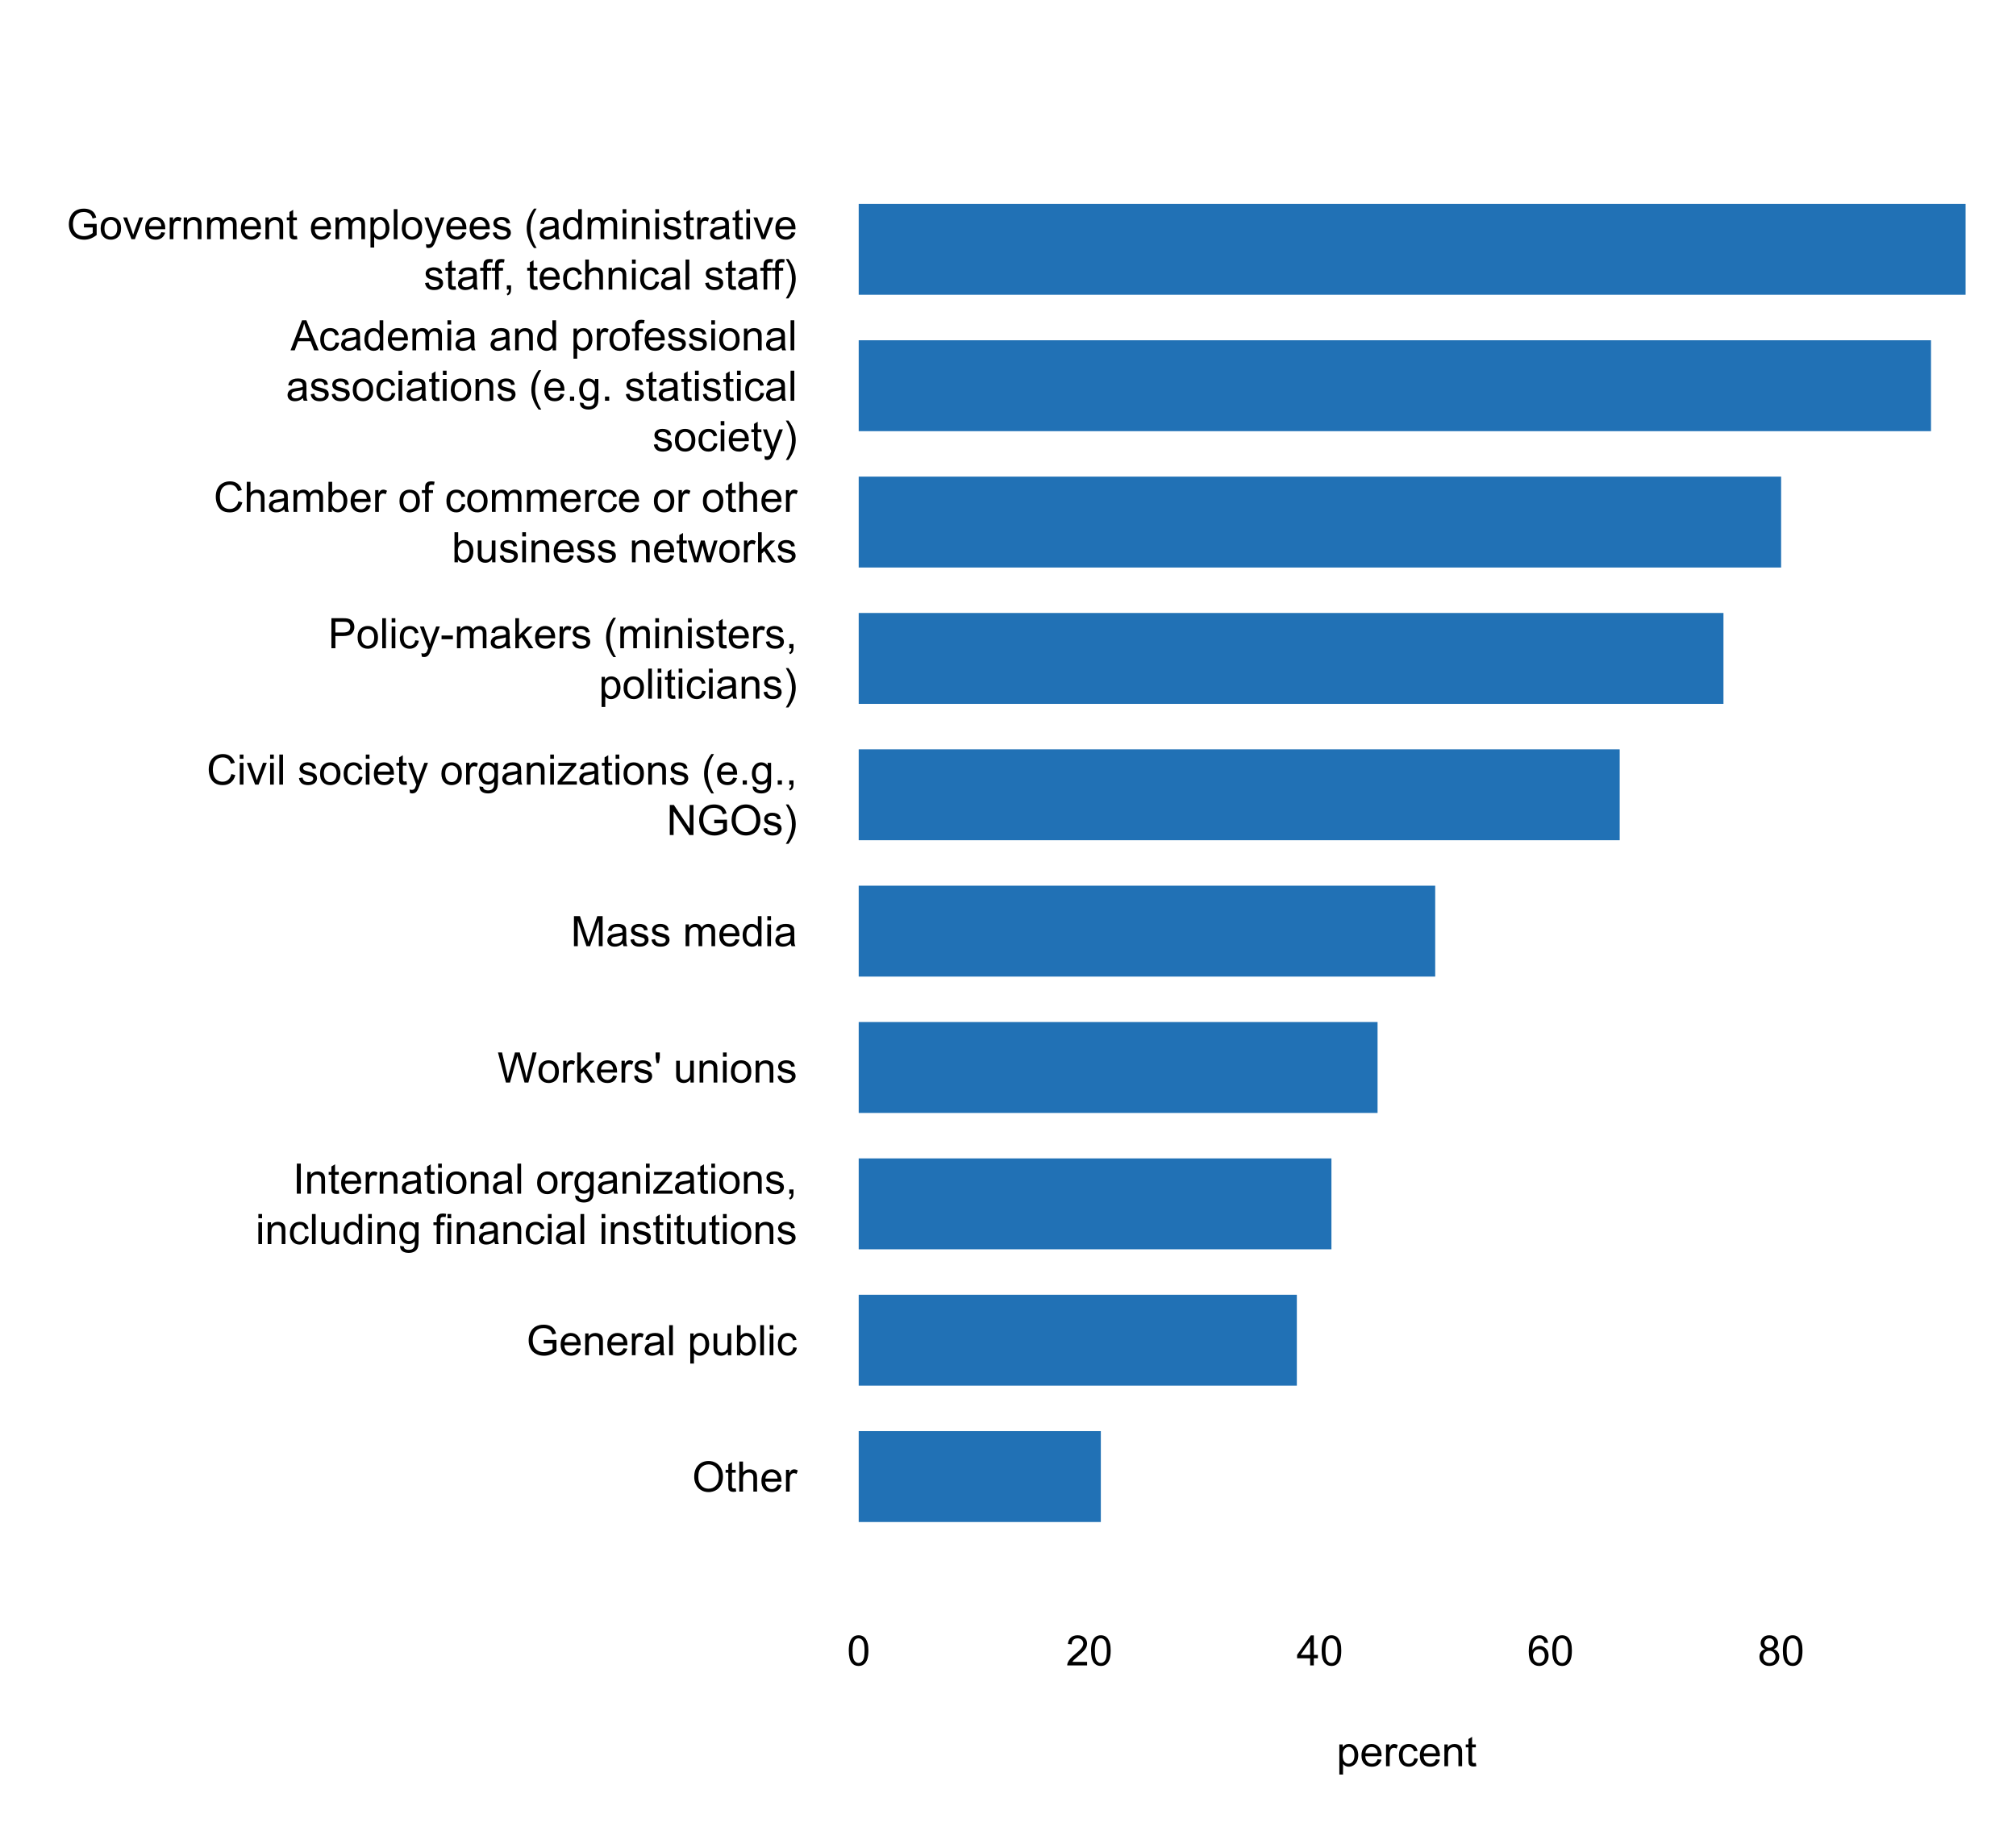 <?xml version="1.0" encoding="UTF-8"?>
<svg xmlns="http://www.w3.org/2000/svg" xmlns:xlink="http://www.w3.org/1999/xlink" width="576pt" height="522pt" viewBox="0 0 576 522" version="1.1">
<defs>
<g>
<symbol overflow="visible" id="glyph0-0">
<path style="stroke:none;" d="M 1.5 0 L 1.5 -7.5 L 7.5 -7.5 L 7.5 0 Z M 1.688 -0.188 L 7.312 -0.188 L 7.312 -7.312 L 1.688 -7.312 Z M 1.688 -0.188 "/>
</symbol>
<symbol overflow="visible" id="glyph0-1">
<path style="stroke:none;" d="M 0.578 -4.184 C 0.574 -5.605 0.957 -6.719 1.727 -7.531 C 2.488 -8.336 3.477 -8.742 4.695 -8.742 C 5.484 -8.742 6.199 -8.551 6.836 -8.172 C 7.473 -7.793 7.957 -7.266 8.293 -6.586 C 8.625 -5.906 8.793 -5.137 8.797 -4.281 C 8.793 -3.41 8.617 -2.633 8.27 -1.945 C 7.914 -1.258 7.418 -0.734 6.773 -0.383 C 6.125 -0.027 5.43 0.145 4.688 0.148 C 3.879 0.145 3.156 -0.047 2.52 -0.438 C 1.879 -0.824 1.395 -1.359 1.07 -2.039 C 0.738 -2.715 0.574 -3.43 0.578 -4.184 Z M 1.75 -4.164 C 1.746 -3.129 2.023 -2.312 2.586 -1.719 C 3.141 -1.121 3.84 -0.824 4.68 -0.828 C 5.535 -0.824 6.238 -1.125 6.793 -1.73 C 7.344 -2.328 7.621 -3.184 7.625 -4.289 C 7.621 -4.984 7.504 -5.594 7.27 -6.117 C 7.031 -6.641 6.684 -7.043 6.23 -7.332 C 5.77 -7.617 5.262 -7.762 4.699 -7.766 C 3.895 -7.762 3.199 -7.484 2.621 -6.934 C 2.035 -6.379 1.746 -5.457 1.75 -4.164 Z M 1.75 -4.164 "/>
</symbol>
<symbol overflow="visible" id="glyph0-2">
<path style="stroke:none;" d="M 3.094 -0.945 L 3.246 -0.012 C 2.949 0.051 2.684 0.082 2.449 0.082 C 2.066 0.082 1.77 0.023 1.559 -0.098 C 1.348 -0.219 1.199 -0.379 1.113 -0.578 C 1.027 -0.773 0.984 -1.188 0.984 -1.82 L 0.984 -5.402 L 0.211 -5.402 L 0.211 -6.223 L 0.984 -6.223 L 0.984 -7.766 L 2.031 -8.398 L 2.031 -6.223 L 3.094 -6.223 L 3.094 -5.402 L 2.031 -5.402 L 2.031 -1.766 C 2.027 -1.461 2.047 -1.27 2.086 -1.184 C 2.125 -1.098 2.184 -1.027 2.27 -0.977 C 2.352 -0.926 2.473 -0.902 2.633 -0.902 C 2.742 -0.902 2.898 -0.914 3.094 -0.945 Z M 3.094 -0.945 "/>
</symbol>
<symbol overflow="visible" id="glyph0-3">
<path style="stroke:none;" d="M 0.789 0 L 0.789 -8.59 L 1.844 -8.59 L 1.844 -5.508 C 2.336 -6.078 2.957 -6.363 3.711 -6.363 C 4.164 -6.363 4.566 -6.27 4.91 -6.09 C 5.25 -5.906 5.492 -5.656 5.641 -5.34 C 5.785 -5.016 5.859 -4.551 5.859 -3.945 L 5.859 0 L 4.805 0 L 4.805 -3.945 C 4.805 -4.469 4.688 -4.852 4.461 -5.094 C 4.227 -5.328 3.906 -5.449 3.492 -5.453 C 3.18 -5.449 2.883 -5.367 2.609 -5.211 C 2.328 -5.047 2.133 -4.828 2.02 -4.551 C 1.898 -4.273 1.84 -3.891 1.844 -3.406 L 1.844 0 Z M 0.789 0 "/>
</symbol>
<symbol overflow="visible" id="glyph0-4">
<path style="stroke:none;" d="M 5.051 -2.004 L 6.141 -1.867 C 5.969 -1.23 5.648 -0.738 5.184 -0.387 C 4.719 -0.035 4.125 0.141 3.406 0.141 C 2.492 0.141 1.77 -0.137 1.238 -0.699 C 0.699 -1.254 0.434 -2.043 0.438 -3.059 C 0.434 -4.105 0.703 -4.918 1.246 -5.496 C 1.781 -6.074 2.48 -6.363 3.344 -6.363 C 4.176 -6.363 4.855 -6.078 5.383 -5.512 C 5.91 -4.945 6.176 -4.148 6.176 -3.125 C 6.176 -3.059 6.172 -2.965 6.172 -2.844 L 1.531 -2.844 C 1.562 -2.156 1.758 -1.633 2.109 -1.27 C 2.457 -0.906 2.891 -0.727 3.41 -0.727 C 3.797 -0.727 4.125 -0.828 4.402 -1.031 C 4.672 -1.234 4.891 -1.559 5.051 -2.004 Z M 1.586 -3.711 L 5.062 -3.711 C 5.016 -4.227 4.883 -4.621 4.664 -4.887 C 4.328 -5.293 3.891 -5.496 3.359 -5.496 C 2.871 -5.496 2.465 -5.332 2.137 -5.008 C 1.805 -4.684 1.621 -4.25 1.586 -3.711 Z M 1.586 -3.711 "/>
</symbol>
<symbol overflow="visible" id="glyph0-5">
<path style="stroke:none;" d="M 0.781 0 L 0.781 -6.223 L 1.727 -6.223 L 1.727 -5.281 C 1.969 -5.719 2.191 -6.012 2.398 -6.152 C 2.602 -6.293 2.828 -6.363 3.078 -6.363 C 3.43 -6.363 3.793 -6.25 4.16 -6.023 L 3.797 -5.047 C 3.539 -5.195 3.281 -5.273 3.023 -5.273 C 2.793 -5.273 2.586 -5.203 2.402 -5.066 C 2.215 -4.926 2.082 -4.734 2.008 -4.488 C 1.891 -4.113 1.832 -3.703 1.836 -3.258 L 1.836 0 Z M 0.781 0 "/>
</symbol>
<symbol overflow="visible" id="glyph0-6">
<path style="stroke:none;" d="M 4.945 -3.367 L 4.945 -4.375 L 8.586 -4.383 L 8.586 -1.195 C 8.023 -0.75 7.449 -0.414 6.855 -0.188 C 6.262 0.035 5.652 0.145 5.027 0.148 C 4.184 0.145 3.414 -0.031 2.727 -0.395 C 2.035 -0.754 1.516 -1.277 1.168 -1.961 C 0.812 -2.645 0.637 -3.41 0.641 -4.254 C 0.637 -5.09 0.812 -5.867 1.164 -6.594 C 1.512 -7.312 2.016 -7.852 2.672 -8.207 C 3.328 -8.555 4.082 -8.73 4.938 -8.734 C 5.559 -8.73 6.121 -8.629 6.621 -8.434 C 7.121 -8.23 7.516 -7.953 7.805 -7.594 C 8.09 -7.234 8.305 -6.766 8.453 -6.188 L 7.43 -5.906 C 7.297 -6.344 7.137 -6.688 6.949 -6.938 C 6.758 -7.188 6.484 -7.387 6.129 -7.539 C 5.77 -7.688 5.375 -7.762 4.945 -7.766 C 4.422 -7.762 3.973 -7.684 3.598 -7.527 C 3.219 -7.367 2.91 -7.16 2.68 -6.902 C 2.445 -6.645 2.266 -6.359 2.141 -6.055 C 1.918 -5.52 1.809 -4.945 1.812 -4.324 C 1.809 -3.559 1.941 -2.918 2.207 -2.402 C 2.469 -1.887 2.852 -1.504 3.355 -1.254 C 3.859 -1.004 4.395 -0.879 4.961 -0.879 C 5.453 -0.879 5.934 -0.973 6.406 -1.16 C 6.871 -1.348 7.227 -1.551 7.469 -1.77 L 7.469 -3.367 Z M 4.945 -3.367 "/>
</symbol>
<symbol overflow="visible" id="glyph0-7">
<path style="stroke:none;" d="M 0.789 0 L 0.789 -6.223 L 1.742 -6.223 L 1.742 -5.336 C 2.195 -6.02 2.855 -6.363 3.719 -6.363 C 4.09 -6.363 4.434 -6.293 4.754 -6.16 C 5.066 -6.023 5.305 -5.848 5.461 -5.633 C 5.617 -5.41 5.727 -5.152 5.789 -4.852 C 5.828 -4.656 5.848 -4.312 5.848 -3.828 L 5.848 0 L 4.793 0 L 4.793 -3.785 C 4.793 -4.215 4.75 -4.535 4.668 -4.75 C 4.586 -4.961 4.441 -5.129 4.234 -5.258 C 4.023 -5.383 3.777 -5.449 3.5 -5.449 C 3.047 -5.449 2.66 -5.305 2.332 -5.02 C 2.004 -4.734 1.84 -4.195 1.844 -3.398 L 1.844 0 Z M 0.789 0 "/>
</symbol>
<symbol overflow="visible" id="glyph0-8">
<path style="stroke:none;" d="M 4.852 -0.766 C 4.461 -0.434 4.082 -0.199 3.723 -0.062 C 3.355 0.074 2.969 0.141 2.562 0.141 C 1.875 0.141 1.352 -0.023 0.984 -0.359 C 0.617 -0.688 0.434 -1.117 0.434 -1.641 C 0.434 -1.945 0.5 -2.223 0.641 -2.473 C 0.777 -2.723 0.961 -2.926 1.188 -3.082 C 1.41 -3.234 1.664 -3.348 1.945 -3.43 C 2.152 -3.477 2.465 -3.531 2.883 -3.586 C 3.734 -3.688 4.359 -3.809 4.766 -3.949 C 4.766 -4.09 4.77 -4.18 4.77 -4.227 C 4.77 -4.648 4.668 -4.953 4.469 -5.133 C 4.199 -5.371 3.801 -5.488 3.27 -5.492 C 2.77 -5.488 2.402 -5.402 2.168 -5.23 C 1.934 -5.055 1.758 -4.746 1.648 -4.305 L 0.617 -4.445 C 0.707 -4.887 0.863 -5.242 1.078 -5.516 C 1.289 -5.781 1.598 -5.992 2.008 -6.141 C 2.41 -6.289 2.883 -6.363 3.422 -6.363 C 3.953 -6.363 4.383 -6.301 4.715 -6.176 C 5.047 -6.051 5.293 -5.891 5.449 -5.703 C 5.605 -5.512 5.715 -5.273 5.777 -4.984 C 5.809 -4.805 5.824 -4.48 5.828 -4.016 L 5.828 -2.609 C 5.824 -1.625 5.848 -1.004 5.895 -0.746 C 5.941 -0.484 6.031 -0.238 6.164 0 L 5.062 0 C 4.953 -0.219 4.883 -0.473 4.852 -0.766 Z M 4.766 -3.125 C 4.375 -2.965 3.801 -2.832 3.039 -2.727 C 2.605 -2.66 2.301 -2.59 2.121 -2.516 C 1.941 -2.434 1.801 -2.32 1.703 -2.172 C 1.605 -2.02 1.559 -1.852 1.559 -1.672 C 1.559 -1.387 1.664 -1.152 1.875 -0.969 C 2.086 -0.777 2.398 -0.684 2.812 -0.688 C 3.219 -0.684 3.578 -0.773 3.895 -0.953 C 4.211 -1.129 4.445 -1.371 4.594 -1.68 C 4.707 -1.918 4.762 -2.27 4.766 -2.734 Z M 4.766 -3.125 "/>
</symbol>
<symbol overflow="visible" id="glyph0-9">
<path style="stroke:none;" d="M 0.766 0 L 0.766 -8.59 L 1.82 -8.59 L 1.82 0 Z M 0.766 0 "/>
</symbol>
<symbol overflow="visible" id="glyph0-10">
<path style="stroke:none;" d=""/>
</symbol>
<symbol overflow="visible" id="glyph0-11">
<path style="stroke:none;" d="M 0.789 2.383 L 0.789 -6.223 L 1.75 -6.223 L 1.75 -5.414 C 1.977 -5.73 2.234 -5.965 2.52 -6.125 C 2.801 -6.281 3.145 -6.363 3.555 -6.363 C 4.082 -6.363 4.551 -6.227 4.961 -5.953 C 5.363 -5.68 5.672 -5.293 5.883 -4.793 C 6.09 -4.293 6.191 -3.746 6.195 -3.156 C 6.191 -2.52 6.078 -1.945 5.852 -1.438 C 5.621 -0.922 5.289 -0.531 4.855 -0.266 C 4.418 0.008 3.961 0.141 3.48 0.141 C 3.129 0.141 2.812 0.066 2.535 -0.082 C 2.254 -0.23 2.023 -0.418 1.844 -0.645 L 1.844 2.383 Z M 1.746 -3.078 C 1.746 -2.273 1.906 -1.684 2.23 -1.301 C 2.555 -0.918 2.949 -0.727 3.41 -0.727 C 3.879 -0.727 4.277 -0.922 4.613 -1.32 C 4.945 -1.711 5.113 -2.328 5.117 -3.164 C 5.113 -3.953 4.949 -4.547 4.625 -4.945 C 4.297 -5.34 3.91 -5.535 3.457 -5.539 C 3.004 -5.535 2.605 -5.324 2.262 -4.906 C 1.918 -4.484 1.746 -3.875 1.746 -3.078 Z M 1.746 -3.078 "/>
</symbol>
<symbol overflow="visible" id="glyph0-12">
<path style="stroke:none;" d="M 4.867 0 L 4.867 -0.914 C 4.379 -0.211 3.723 0.141 2.895 0.141 C 2.527 0.141 2.184 0.07 1.867 -0.07 C 1.547 -0.211 1.309 -0.387 1.156 -0.602 C 1 -0.812 0.895 -1.074 0.832 -1.383 C 0.785 -1.59 0.762 -1.918 0.766 -2.367 L 0.766 -6.223 L 1.82 -6.223 L 1.82 -2.773 C 1.816 -2.219 1.84 -1.848 1.887 -1.656 C 1.949 -1.379 2.09 -1.16 2.309 -1.004 C 2.523 -0.84 2.789 -0.762 3.105 -0.766 C 3.418 -0.762 3.715 -0.844 3.996 -1.008 C 4.273 -1.172 4.469 -1.391 4.586 -1.672 C 4.699 -1.949 4.758 -2.355 4.758 -2.891 L 4.758 -6.223 L 5.812 -6.223 L 5.812 0 Z M 4.867 0 "/>
</symbol>
<symbol overflow="visible" id="glyph0-13">
<path style="stroke:none;" d="M 1.766 0 L 0.785 0 L 0.785 -8.59 L 1.84 -8.59 L 1.84 -5.523 C 2.285 -6.082 2.852 -6.363 3.547 -6.363 C 3.922 -6.363 4.285 -6.285 4.629 -6.129 C 4.973 -5.973 5.254 -5.754 5.473 -5.48 C 5.691 -5.199 5.863 -4.863 5.992 -4.469 C 6.113 -4.074 6.176 -3.652 6.18 -3.203 C 6.176 -2.137 5.914 -1.312 5.391 -0.73 C 4.863 -0.148 4.23 0.141 3.492 0.141 C 2.758 0.141 2.18 -0.164 1.766 -0.781 Z M 1.75 -3.156 C 1.746 -2.41 1.848 -1.871 2.055 -1.539 C 2.387 -0.996 2.836 -0.727 3.406 -0.727 C 3.859 -0.727 4.258 -0.926 4.598 -1.328 C 4.93 -1.727 5.098 -2.324 5.102 -3.117 C 5.098 -3.93 4.938 -4.527 4.617 -4.914 C 4.297 -5.301 3.906 -5.496 3.453 -5.496 C 2.984 -5.496 2.586 -5.293 2.254 -4.895 C 1.914 -4.492 1.746 -3.914 1.75 -3.156 Z M 1.75 -3.156 "/>
</symbol>
<symbol overflow="visible" id="glyph0-14">
<path style="stroke:none;" d="M 0.797 -7.375 L 0.797 -8.59 L 1.852 -8.59 L 1.852 -7.375 Z M 0.797 0 L 0.797 -6.223 L 1.852 -6.223 L 1.852 0 Z M 0.797 0 "/>
</symbol>
<symbol overflow="visible" id="glyph0-15">
<path style="stroke:none;" d="M 4.852 -2.281 L 5.891 -2.145 C 5.773 -1.426 5.484 -0.863 5.02 -0.465 C 4.551 -0.059 3.977 0.141 3.297 0.141 C 2.445 0.141 1.762 -0.137 1.246 -0.695 C 0.727 -1.25 0.469 -2.047 0.469 -3.086 C 0.469 -3.754 0.578 -4.344 0.801 -4.852 C 1.023 -5.355 1.363 -5.73 1.816 -5.984 C 2.27 -6.234 2.766 -6.363 3.305 -6.363 C 3.98 -6.363 4.531 -6.191 4.965 -5.848 C 5.391 -5.504 5.668 -5.02 5.789 -4.395 L 4.766 -4.234 C 4.664 -4.652 4.492 -4.969 4.246 -5.18 C 3.996 -5.391 3.695 -5.496 3.344 -5.496 C 2.809 -5.496 2.379 -5.305 2.051 -4.922 C 1.719 -4.539 1.551 -3.938 1.555 -3.117 C 1.551 -2.281 1.711 -1.672 2.035 -1.293 C 2.352 -0.914 2.77 -0.727 3.289 -0.727 C 3.695 -0.727 4.043 -0.852 4.324 -1.105 C 4.602 -1.359 4.777 -1.75 4.852 -2.281 Z M 4.852 -2.281 "/>
</symbol>
<symbol overflow="visible" id="glyph0-16">
<path style="stroke:none;" d="M 1.117 0 L 1.117 -8.59 L 2.258 -8.59 L 2.258 0 Z M 1.117 0 "/>
</symbol>
<symbol overflow="visible" id="glyph0-17">
<path style="stroke:none;" d="M 0.398 -3.109 C 0.398 -4.262 0.719 -5.117 1.359 -5.672 C 1.895 -6.133 2.547 -6.363 3.316 -6.363 C 4.172 -6.363 4.871 -6.082 5.414 -5.52 C 5.953 -4.957 6.223 -4.184 6.227 -3.199 C 6.223 -2.398 6.102 -1.766 5.867 -1.309 C 5.625 -0.848 5.277 -0.492 4.82 -0.238 C 4.359 0.016 3.859 0.141 3.316 0.141 C 2.441 0.141 1.734 -0.137 1.203 -0.695 C 0.664 -1.254 0.398 -2.059 0.398 -3.109 Z M 1.484 -3.109 C 1.48 -2.309 1.656 -1.711 2.004 -1.32 C 2.348 -0.922 2.785 -0.727 3.316 -0.727 C 3.84 -0.727 4.273 -0.926 4.621 -1.324 C 4.969 -1.723 5.145 -2.328 5.145 -3.148 C 5.145 -3.914 4.969 -4.496 4.617 -4.895 C 4.266 -5.289 3.832 -5.488 3.316 -5.492 C 2.785 -5.488 2.348 -5.293 2.004 -4.898 C 1.656 -4.5 1.48 -3.902 1.484 -3.109 Z M 1.484 -3.109 "/>
</symbol>
<symbol overflow="visible" id="glyph0-18">
<path style="stroke:none;" d="M 0.598 0.516 L 1.625 0.668 C 1.664 0.98 1.785 1.211 1.98 1.359 C 2.242 1.555 2.598 1.652 3.055 1.652 C 3.539 1.652 3.918 1.555 4.184 1.359 C 4.449 1.164 4.629 0.891 4.723 0.539 C 4.777 0.324 4.801 -0.125 4.797 -0.812 C 4.336 -0.27 3.762 0 3.078 0 C 2.219 0 1.559 -0.309 1.09 -0.926 C 0.621 -1.543 0.387 -2.281 0.387 -3.148 C 0.387 -3.738 0.492 -4.285 0.707 -4.789 C 0.922 -5.289 1.234 -5.68 1.645 -5.953 C 2.051 -6.227 2.531 -6.363 3.082 -6.363 C 3.816 -6.363 4.422 -6.066 4.898 -5.473 L 4.898 -6.223 L 5.871 -6.223 L 5.871 -0.844 C 5.871 0.125 5.77 0.809 5.574 1.215 C 5.375 1.613 5.062 1.934 4.637 2.172 C 4.207 2.402 3.684 2.52 3.059 2.523 C 2.316 2.52 1.715 2.352 1.258 2.023 C 0.801 1.688 0.582 1.188 0.598 0.516 Z M 1.469 -3.223 C 1.465 -2.406 1.629 -1.809 1.957 -1.438 C 2.281 -1.059 2.688 -0.871 3.176 -0.875 C 3.66 -0.871 4.066 -1.059 4.395 -1.434 C 4.723 -1.805 4.887 -2.391 4.887 -3.188 C 4.887 -3.945 4.715 -4.52 4.379 -4.91 C 4.039 -5.297 3.633 -5.488 3.156 -5.492 C 2.684 -5.488 2.285 -5.297 1.961 -4.918 C 1.629 -4.535 1.465 -3.973 1.469 -3.223 Z M 1.469 -3.223 "/>
</symbol>
<symbol overflow="visible" id="glyph0-19">
<path style="stroke:none;" d="M 0.234 0 L 0.234 -0.855 L 4.195 -5.402 C 3.746 -5.379 3.348 -5.367 3.008 -5.367 L 0.469 -5.367 L 0.469 -6.223 L 5.555 -6.223 L 5.555 -5.523 L 2.188 -1.578 L 1.535 -0.855 C 2.004 -0.887 2.445 -0.902 2.867 -0.906 L 5.742 -0.906 L 5.742 0 Z M 0.234 0 "/>
</symbol>
<symbol overflow="visible" id="glyph0-20">
<path style="stroke:none;" d="M 0.367 -1.859 L 1.414 -2.023 C 1.469 -1.602 1.633 -1.281 1.902 -1.059 C 2.168 -0.836 2.543 -0.727 3.023 -0.727 C 3.508 -0.727 3.867 -0.824 4.102 -1.023 C 4.336 -1.219 4.453 -1.449 4.453 -1.719 C 4.453 -1.953 4.348 -2.141 4.141 -2.281 C 3.996 -2.371 3.637 -2.492 3.062 -2.637 C 2.289 -2.832 1.754 -3 1.457 -3.145 C 1.156 -3.285 0.93 -3.48 0.777 -3.734 C 0.621 -3.984 0.543 -4.266 0.547 -4.57 C 0.543 -4.844 0.605 -5.098 0.734 -5.34 C 0.859 -5.574 1.035 -5.773 1.254 -5.93 C 1.418 -6.047 1.641 -6.148 1.926 -6.234 C 2.207 -6.32 2.512 -6.363 2.836 -6.363 C 3.324 -6.363 3.75 -6.293 4.121 -6.152 C 4.488 -6.012 4.762 -5.82 4.938 -5.578 C 5.113 -5.336 5.234 -5.016 5.305 -4.617 L 4.273 -4.477 C 4.223 -4.797 4.086 -5.047 3.863 -5.227 C 3.637 -5.406 3.32 -5.496 2.914 -5.496 C 2.426 -5.496 2.082 -5.414 1.875 -5.254 C 1.664 -5.094 1.559 -4.906 1.562 -4.695 C 1.559 -4.555 1.602 -4.434 1.695 -4.324 C 1.773 -4.211 1.91 -4.117 2.098 -4.043 C 2.203 -4.004 2.512 -3.914 3.031 -3.773 C 3.773 -3.574 4.293 -3.41 4.59 -3.285 C 4.879 -3.156 5.113 -2.973 5.285 -2.73 C 5.453 -2.488 5.535 -2.188 5.539 -1.828 C 5.535 -1.477 5.434 -1.145 5.23 -0.832 C 5.023 -0.52 4.727 -0.277 4.34 -0.113 C 3.953 0.059 3.516 0.141 3.031 0.141 C 2.219 0.141 1.602 -0.027 1.18 -0.363 C 0.754 -0.699 0.484 -1.195 0.367 -1.859 Z M 0.367 -1.859 "/>
</symbol>
<symbol overflow="visible" id="glyph0-21">
<path style="stroke:none;" d="M 1.066 0 L 1.066 -1.203 L 2.266 -1.203 L 2.266 0 C 2.262 0.441 2.184 0.797 2.031 1.07 C 1.871 1.34 1.625 1.551 1.289 1.699 L 0.996 1.25 C 1.215 1.148 1.379 1.004 1.488 0.816 C 1.594 0.621 1.652 0.352 1.664 0 Z M 1.066 0 "/>
</symbol>
<symbol overflow="visible" id="glyph0-22">
<path style="stroke:none;" d="M 4.828 0 L 4.828 -0.785 C 4.43 -0.168 3.848 0.141 3.086 0.141 C 2.59 0.141 2.133 0.004 1.719 -0.27 C 1.297 -0.543 0.977 -0.922 0.75 -1.414 C 0.523 -1.898 0.41 -2.465 0.41 -3.105 C 0.41 -3.727 0.512 -4.289 0.719 -4.797 C 0.926 -5.301 1.238 -5.688 1.652 -5.957 C 2.066 -6.227 2.527 -6.363 3.039 -6.363 C 3.41 -6.363 3.746 -6.281 4.043 -6.125 C 4.336 -5.965 4.574 -5.762 4.758 -5.508 L 4.758 -8.59 L 5.805 -8.59 L 5.805 0 Z M 1.492 -3.105 C 1.488 -2.309 1.656 -1.711 1.996 -1.316 C 2.328 -0.922 2.727 -0.727 3.188 -0.727 C 3.648 -0.727 4.039 -0.914 4.359 -1.293 C 4.68 -1.668 4.84 -2.242 4.844 -3.016 C 4.84 -3.867 4.676 -4.492 4.352 -4.895 C 4.02 -5.289 3.617 -5.488 3.141 -5.492 C 2.672 -5.488 2.277 -5.297 1.965 -4.918 C 1.645 -4.531 1.488 -3.93 1.492 -3.105 Z M 1.492 -3.105 "/>
</symbol>
<symbol overflow="visible" id="glyph0-23">
<path style="stroke:none;" d="M 1.043 0 L 1.043 -5.402 L 0.109 -5.402 L 0.109 -6.223 L 1.043 -6.223 L 1.043 -6.883 C 1.043 -7.301 1.078 -7.613 1.156 -7.816 C 1.25 -8.09 1.43 -8.309 1.688 -8.48 C 1.945 -8.645 2.305 -8.73 2.766 -8.734 C 3.062 -8.73 3.391 -8.695 3.75 -8.633 L 3.594 -7.711 C 3.371 -7.75 3.164 -7.77 2.969 -7.77 C 2.648 -7.77 2.422 -7.699 2.293 -7.562 C 2.156 -7.426 2.09 -7.172 2.094 -6.797 L 2.094 -6.223 L 3.305 -6.223 L 3.305 -5.402 L 2.094 -5.402 L 2.094 0 Z M 1.043 0 "/>
</symbol>
<symbol overflow="visible" id="glyph0-24">
<path style="stroke:none;" d="M 2.426 0 L 0.148 -8.59 L 1.312 -8.59 L 2.617 -2.961 C 2.754 -2.367 2.875 -1.781 2.984 -1.203 C 3.199 -2.117 3.328 -2.648 3.367 -2.789 L 5.004 -8.59 L 6.375 -8.59 L 7.605 -4.242 C 7.914 -3.164 8.137 -2.148 8.273 -1.203 C 8.383 -1.742 8.523 -2.367 8.703 -3.07 L 10.047 -8.59 L 11.191 -8.59 L 8.836 0 L 7.742 0 L 5.93 -6.547 C 5.777 -7.09 5.688 -7.426 5.66 -7.555 C 5.566 -7.156 5.48 -6.82 5.406 -6.547 L 3.586 0 Z M 2.426 0 "/>
</symbol>
<symbol overflow="visible" id="glyph0-25">
<path style="stroke:none;" d="M 0.797 0 L 0.797 -8.59 L 1.852 -8.59 L 1.852 -3.691 L 4.348 -6.223 L 5.711 -6.223 L 3.336 -3.914 L 5.953 0 L 4.652 0 L 2.594 -3.18 L 1.852 -2.469 L 1.852 0 Z M 0.797 0 "/>
</symbol>
<symbol overflow="visible" id="glyph0-26">
<path style="stroke:none;" d="M 0.797 -5.547 L 0.527 -7.156 L 0.527 -8.59 L 1.727 -8.59 L 1.727 -7.156 L 1.445 -5.547 Z M 0.797 -5.547 "/>
</symbol>
<symbol overflow="visible" id="glyph0-27">
<path style="stroke:none;" d="M 0.891 0 L 0.891 -8.59 L 2.602 -8.59 L 4.633 -2.508 C 4.816 -1.938 4.953 -1.512 5.047 -1.234 C 5.141 -1.543 5.293 -2.004 5.5 -2.613 L 7.559 -8.59 L 9.086 -8.59 L 9.086 0 L 7.992 0 L 7.992 -7.188 L 5.496 0 L 4.469 0 L 1.984 -7.312 L 1.984 0 Z M 0.891 0 "/>
</symbol>
<symbol overflow="visible" id="glyph0-28">
<path style="stroke:none;" d="M 0.789 0 L 0.789 -6.223 L 1.734 -6.223 L 1.734 -5.352 C 1.93 -5.648 2.188 -5.895 2.512 -6.082 C 2.836 -6.27 3.207 -6.363 3.621 -6.363 C 4.082 -6.363 4.457 -6.266 4.754 -6.074 C 5.043 -5.883 5.254 -5.617 5.379 -5.273 C 5.871 -6 6.512 -6.363 7.301 -6.363 C 7.918 -6.363 8.391 -6.191 8.723 -5.848 C 9.055 -5.504 9.223 -4.977 9.223 -4.273 L 9.223 0 L 8.172 0 L 8.172 -3.922 C 8.168 -4.34 8.133 -4.645 8.07 -4.832 C 8 -5.016 7.879 -5.164 7.699 -5.277 C 7.52 -5.391 7.309 -5.449 7.066 -5.449 C 6.629 -5.449 6.266 -5.301 5.977 -5.012 C 5.688 -4.719 5.543 -4.254 5.543 -3.617 L 5.543 0 L 4.488 0 L 4.488 -4.043 C 4.488 -4.512 4.402 -4.863 4.23 -5.098 C 4.059 -5.332 3.777 -5.449 3.387 -5.449 C 3.09 -5.449 2.812 -5.371 2.562 -5.215 C 2.309 -5.059 2.129 -4.828 2.016 -4.527 C 1.898 -4.227 1.84 -3.793 1.844 -3.227 L 1.844 0 Z M 0.789 0 "/>
</symbol>
<symbol overflow="visible" id="glyph0-29">
<path style="stroke:none;" d="M 7.055 -3.012 L 8.191 -2.727 C 7.953 -1.789 7.523 -1.078 6.906 -0.586 C 6.285 -0.098 5.527 0.145 4.633 0.148 C 3.707 0.145 2.953 -0.039 2.375 -0.418 C 1.793 -0.793 1.352 -1.34 1.051 -2.055 C 0.746 -2.77 0.598 -3.539 0.598 -4.359 C 0.598 -5.254 0.766 -6.031 1.109 -6.699 C 1.449 -7.363 1.938 -7.871 2.57 -8.215 C 3.199 -8.559 3.895 -8.73 4.652 -8.734 C 5.512 -8.73 6.234 -8.512 6.82 -8.078 C 7.406 -7.637 7.812 -7.023 8.047 -6.234 L 6.926 -5.969 C 6.723 -6.59 6.434 -7.047 6.059 -7.336 C 5.68 -7.621 5.203 -7.762 4.629 -7.766 C 3.969 -7.762 3.414 -7.605 2.973 -7.289 C 2.527 -6.969 2.219 -6.543 2.039 -6.012 C 1.859 -5.48 1.77 -4.93 1.77 -4.367 C 1.77 -3.633 1.875 -2.996 2.086 -2.449 C 2.297 -1.902 2.629 -1.496 3.082 -1.23 C 3.531 -0.961 4.016 -0.824 4.539 -0.828 C 5.176 -0.824 5.715 -1.008 6.156 -1.379 C 6.598 -1.742 6.898 -2.289 7.055 -3.012 Z M 7.055 -3.012 "/>
</symbol>
<symbol overflow="visible" id="glyph0-30">
<path style="stroke:none;" d="M 2.52 0 L 0.152 -6.223 L 1.266 -6.223 L 2.602 -2.496 C 2.746 -2.09 2.879 -1.672 3 -1.242 C 3.094 -1.57 3.223 -1.965 3.391 -2.426 L 4.773 -6.223 L 5.859 -6.223 L 3.504 0 Z M 2.52 0 "/>
</symbol>
<symbol overflow="visible" id="glyph0-31">
<path style="stroke:none;" d="M 0.742 2.398 L 0.625 1.406 C 0.855 1.469 1.059 1.5 1.23 1.5 C 1.465 1.5 1.652 1.461 1.793 1.383 C 1.934 1.305 2.047 1.195 2.141 1.055 C 2.203 0.949 2.312 0.688 2.461 0.27 C 2.48 0.207 2.512 0.121 2.555 0.012 L 0.195 -6.223 L 1.328 -6.223 L 2.625 -2.617 C 2.789 -2.16 2.938 -1.68 3.078 -1.18 C 3.195 -1.66 3.34 -2.133 3.508 -2.594 L 4.84 -6.223 L 5.895 -6.223 L 3.527 0.105 C 3.273 0.789 3.074 1.258 2.938 1.516 C 2.746 1.863 2.531 2.117 2.293 2.281 C 2.047 2.438 1.758 2.52 1.422 2.523 C 1.215 2.52 0.988 2.477 0.742 2.398 Z M 0.742 2.398 "/>
</symbol>
<symbol overflow="visible" id="glyph0-32">
<path style="stroke:none;" d="M 2.805 2.523 C 2.223 1.785 1.73 0.93 1.328 -0.055 C 0.926 -1.035 0.727 -2.055 0.727 -3.109 C 0.727 -4.039 0.875 -4.93 1.18 -5.781 C 1.523 -6.77 2.066 -7.754 2.805 -8.734 L 3.562 -8.734 C 3.086 -7.918 2.773 -7.34 2.625 -6.996 C 2.383 -6.457 2.195 -5.895 2.062 -5.309 C 1.895 -4.574 1.809 -3.84 1.812 -3.105 C 1.809 -1.227 2.395 0.648 3.562 2.523 Z M 2.805 2.523 "/>
</symbol>
<symbol overflow="visible" id="glyph0-33">
<path style="stroke:none;" d="M 1.09 0 L 1.09 -1.203 L 2.289 -1.203 L 2.289 0 Z M 1.09 0 "/>
</symbol>
<symbol overflow="visible" id="glyph0-34">
<path style="stroke:none;" d="M 0.914 0 L 0.914 -8.59 L 2.078 -8.59 L 6.594 -1.844 L 6.594 -8.59 L 7.68 -8.59 L 7.68 0 L 6.516 0 L 2.004 -6.75 L 2.004 0 Z M 0.914 0 "/>
</symbol>
<symbol overflow="visible" id="glyph0-35">
<path style="stroke:none;" d="M 1.484 2.523 L 0.727 2.523 C 1.891 0.648 2.473 -1.227 2.477 -3.105 C 2.473 -3.84 2.391 -4.566 2.227 -5.289 C 2.094 -5.875 1.906 -6.438 1.672 -6.977 C 1.516 -7.328 1.203 -7.914 0.727 -8.734 L 1.484 -8.734 C 2.215 -7.754 2.758 -6.77 3.109 -5.781 C 3.41 -4.93 3.562 -4.039 3.562 -3.109 C 3.562 -2.055 3.359 -1.035 2.957 -0.055 C 2.551 0.93 2.059 1.785 1.484 2.523 Z M 1.484 2.523 "/>
</symbol>
<symbol overflow="visible" id="glyph0-36">
<path style="stroke:none;" d="M 0.926 0 L 0.926 -8.59 L 4.164 -8.59 C 4.734 -8.59 5.172 -8.562 5.473 -8.508 C 5.895 -8.438 6.246 -8.301 6.531 -8.105 C 6.816 -7.906 7.047 -7.633 7.223 -7.277 C 7.395 -6.918 7.48 -6.527 7.484 -6.105 C 7.48 -5.371 7.25 -4.75 6.785 -4.25 C 6.316 -3.742 5.477 -3.492 4.266 -3.492 L 2.062 -3.492 L 2.062 0 Z M 2.062 -4.508 L 4.281 -4.508 C 5.012 -4.504 5.535 -4.641 5.848 -4.918 C 6.156 -5.188 6.309 -5.574 6.312 -6.07 C 6.309 -6.43 6.219 -6.734 6.039 -6.992 C 5.855 -7.242 5.617 -7.414 5.32 -7.5 C 5.125 -7.551 4.77 -7.574 4.258 -7.578 L 2.062 -7.578 Z M 2.062 -4.508 "/>
</symbol>
<symbol overflow="visible" id="glyph0-37">
<path style="stroke:none;" d="M 0.383 -2.578 L 0.383 -3.641 L 3.621 -3.641 L 3.621 -2.578 Z M 0.383 -2.578 "/>
</symbol>
<symbol overflow="visible" id="glyph0-38">
<path style="stroke:none;" d="M 1.938 0 L 0.035 -6.223 L 1.125 -6.223 L 2.117 -2.633 L 2.484 -1.297 C 2.5 -1.359 2.605 -1.789 2.805 -2.578 L 3.797 -6.223 L 4.883 -6.223 L 5.812 -2.613 L 6.125 -1.422 L 6.48 -2.625 L 7.547 -6.223 L 8.57 -6.223 L 6.625 0 L 5.531 0 L 4.539 -3.727 L 4.301 -4.789 L 3.039 0 Z M 1.938 0 "/>
</symbol>
<symbol overflow="visible" id="glyph0-39">
<path style="stroke:none;" d="M -0.016 0 L 3.281 -8.59 L 4.508 -8.59 L 8.023 0 L 6.727 0 L 5.727 -2.602 L 2.133 -2.602 L 1.188 0 Z M 2.461 -3.527 L 5.375 -3.527 L 4.477 -5.906 C 4.203 -6.629 4 -7.223 3.867 -7.688 C 3.758 -7.133 3.602 -6.586 3.406 -6.047 Z M 2.461 -3.527 "/>
</symbol>
<symbol overflow="visible" id="glyph0-40">
<path style="stroke:none;" d="M 0.5 -4.234 C 0.496 -5.246 0.602 -6.062 0.812 -6.688 C 1.02 -7.305 1.328 -7.785 1.742 -8.121 C 2.148 -8.457 2.668 -8.625 3.297 -8.625 C 3.758 -8.625 4.164 -8.531 4.512 -8.348 C 4.855 -8.16 5.141 -7.891 5.371 -7.543 C 5.594 -7.191 5.773 -6.766 5.906 -6.266 C 6.035 -5.762 6.098 -5.086 6.102 -4.234 C 6.098 -3.227 5.996 -2.414 5.789 -1.797 C 5.578 -1.176 5.266 -0.695 4.859 -0.359 C 4.445 -0.02 3.926 0.145 3.297 0.148 C 2.465 0.145 1.816 -0.148 1.348 -0.742 C 0.781 -1.457 0.496 -2.621 0.5 -4.234 Z M 1.582 -4.234 C 1.582 -2.824 1.746 -1.887 2.074 -1.418 C 2.402 -0.949 2.809 -0.715 3.297 -0.719 C 3.777 -0.715 4.184 -0.949 4.52 -1.422 C 4.848 -1.887 5.016 -2.824 5.016 -4.234 C 5.016 -5.648 4.848 -6.59 4.52 -7.055 C 4.184 -7.516 3.773 -7.746 3.289 -7.75 C 2.801 -7.746 2.414 -7.543 2.125 -7.137 C 1.762 -6.613 1.582 -5.645 1.582 -4.234 Z M 1.582 -4.234 "/>
</symbol>
<symbol overflow="visible" id="glyph0-41">
<path style="stroke:none;" d="M 6.039 -1.016 L 6.039 0 L 0.363 0 C 0.355 -0.254 0.395 -0.496 0.484 -0.734 C 0.629 -1.117 0.859 -1.5 1.18 -1.875 C 1.492 -2.25 1.953 -2.684 2.562 -3.176 C 3.492 -3.941 4.125 -4.547 4.453 -4.992 C 4.781 -5.438 4.945 -5.859 4.945 -6.266 C 4.945 -6.68 4.793 -7.031 4.496 -7.32 C 4.191 -7.602 3.805 -7.746 3.328 -7.75 C 2.82 -7.746 2.414 -7.594 2.109 -7.293 C 1.805 -6.984 1.648 -6.562 1.648 -6.031 L 0.562 -6.141 C 0.633 -6.945 0.91 -7.559 1.398 -7.988 C 1.879 -8.41 2.531 -8.625 3.352 -8.625 C 4.172 -8.625 4.824 -8.395 5.309 -7.938 C 5.789 -7.48 6.027 -6.914 6.031 -6.242 C 6.027 -5.895 5.957 -5.559 5.82 -5.227 C 5.676 -4.891 5.441 -4.539 5.117 -4.176 C 4.789 -3.805 4.25 -3.301 3.492 -2.664 C 2.859 -2.129 2.453 -1.77 2.273 -1.582 C 2.094 -1.395 1.945 -1.203 1.828 -1.016 Z M 6.039 -1.016 "/>
</symbol>
<symbol overflow="visible" id="glyph0-42">
<path style="stroke:none;" d="M 3.879 0 L 3.879 -2.055 L 0.152 -2.055 L 0.152 -3.023 L 4.07 -8.59 L 4.934 -8.59 L 4.934 -3.023 L 6.094 -3.023 L 6.094 -2.055 L 4.934 -2.055 L 4.934 0 Z M 3.879 -3.023 L 3.879 -6.898 L 1.188 -3.023 Z M 3.879 -3.023 "/>
</symbol>
<symbol overflow="visible" id="glyph0-43">
<path style="stroke:none;" d="M 5.969 -6.484 L 4.922 -6.406 C 4.828 -6.812 4.695 -7.113 4.523 -7.305 C 4.234 -7.605 3.883 -7.758 3.469 -7.758 C 3.133 -7.758 2.836 -7.664 2.586 -7.477 C 2.25 -7.234 1.988 -6.879 1.797 -6.414 C 1.605 -5.949 1.508 -5.289 1.5 -4.43 C 1.754 -4.812 2.062 -5.098 2.434 -5.289 C 2.797 -5.473 3.184 -5.566 3.586 -5.57 C 4.289 -5.566 4.887 -5.309 5.383 -4.793 C 5.875 -4.277 6.121 -3.609 6.125 -2.789 C 6.121 -2.25 6.004 -1.746 5.773 -1.285 C 5.539 -0.82 5.223 -0.469 4.816 -0.223 C 4.41 0.023 3.949 0.145 3.434 0.148 C 2.555 0.145 1.836 -0.176 1.285 -0.82 C 0.727 -1.469 0.449 -2.535 0.453 -4.02 C 0.449 -5.676 0.758 -6.883 1.371 -7.641 C 1.902 -8.297 2.621 -8.625 3.531 -8.625 C 4.207 -8.625 4.762 -8.434 5.195 -8.055 C 5.625 -7.676 5.883 -7.152 5.969 -6.484 Z M 1.664 -2.781 C 1.664 -2.418 1.738 -2.07 1.895 -1.738 C 2.043 -1.406 2.262 -1.152 2.543 -0.98 C 2.82 -0.801 3.109 -0.715 3.414 -0.719 C 3.859 -0.715 4.242 -0.895 4.566 -1.258 C 4.883 -1.613 5.043 -2.102 5.047 -2.727 C 5.043 -3.316 4.887 -3.785 4.57 -4.129 C 4.25 -4.469 3.852 -4.641 3.375 -4.641 C 2.898 -4.641 2.492 -4.469 2.16 -4.129 C 1.828 -3.785 1.664 -3.336 1.664 -2.781 Z M 1.664 -2.781 "/>
</symbol>
<symbol overflow="visible" id="glyph0-44">
<path style="stroke:none;" d="M 2.121 -4.656 C 1.684 -4.816 1.359 -5.047 1.148 -5.344 C 0.938 -5.641 0.832 -5.996 0.832 -6.41 C 0.832 -7.035 1.055 -7.559 1.504 -7.984 C 1.953 -8.41 2.551 -8.625 3.297 -8.625 C 4.043 -8.625 4.648 -8.406 5.109 -7.973 C 5.566 -7.535 5.793 -7.004 5.797 -6.383 C 5.793 -5.977 5.688 -5.629 5.48 -5.34 C 5.27 -5.043 4.953 -4.816 4.531 -4.656 C 5.055 -4.48 5.457 -4.203 5.734 -3.824 C 6.008 -3.438 6.145 -2.98 6.148 -2.453 C 6.145 -1.715 5.887 -1.098 5.367 -0.602 C 4.844 -0.102 4.16 0.145 3.316 0.148 C 2.469 0.145 1.785 -0.102 1.266 -0.605 C 0.742 -1.105 0.48 -1.734 0.484 -2.484 C 0.48 -3.039 0.621 -3.504 0.91 -3.887 C 1.191 -4.262 1.598 -4.52 2.121 -4.656 Z M 1.91 -6.445 C 1.91 -6.039 2.039 -5.707 2.301 -5.449 C 2.562 -5.191 2.902 -5.062 3.32 -5.062 C 3.723 -5.062 4.055 -5.188 4.32 -5.445 C 4.578 -5.695 4.711 -6.012 4.711 -6.387 C 4.711 -6.773 4.574 -7.098 4.309 -7.363 C 4.035 -7.625 3.703 -7.758 3.312 -7.758 C 2.906 -7.758 2.574 -7.629 2.309 -7.371 C 2.043 -7.113 1.91 -6.805 1.91 -6.445 Z M 1.57 -2.477 C 1.57 -2.176 1.641 -1.887 1.785 -1.605 C 1.926 -1.324 2.137 -1.105 2.422 -0.949 C 2.699 -0.793 3.004 -0.715 3.328 -0.719 C 3.832 -0.715 4.246 -0.879 4.578 -1.207 C 4.902 -1.531 5.066 -1.941 5.07 -2.445 C 5.066 -2.945 4.898 -3.367 4.562 -3.703 C 4.223 -4.035 3.801 -4.199 3.293 -4.203 C 2.793 -4.199 2.379 -4.035 2.059 -3.711 C 1.73 -3.379 1.57 -2.969 1.57 -2.477 Z M 1.57 -2.477 "/>
</symbol>
</g>
</defs>
<g id="surface3884">
<rect x="0" y="0" width="576" height="522" style="fill:rgb(100%,100%,100%);fill-opacity:1;stroke:none;"/>
<path style=" stroke:none;fill-rule:nonzero;fill:rgb(12.941%,44.314%,70.98%);fill-opacity:1;" d="M 245.344 434.934 L 314.523 434.934 L 314.523 408.957 L 245.344 408.957 Z M 245.344 434.934 "/>
<path style=" stroke:none;fill-rule:nonzero;fill:rgb(12.941%,44.314%,70.98%);fill-opacity:1;" d="M 245.344 395.969 L 370.527 395.969 L 370.527 369.992 L 245.344 369.992 Z M 245.344 395.969 "/>
<path style=" stroke:none;fill-rule:nonzero;fill:rgb(12.941%,44.314%,70.98%);fill-opacity:1;" d="M 245.344 357.004 L 380.41 357.004 L 380.41 331.027 L 245.344 331.027 Z M 245.344 357.004 "/>
<path style=" stroke:none;fill-rule:nonzero;fill:rgb(12.941%,44.314%,70.98%);fill-opacity:1;" d="M 245.344 318.035 L 393.59 318.035 L 393.59 292.059 L 245.344 292.059 Z M 245.344 318.035 "/>
<path style=" stroke:none;fill-rule:nonzero;fill:rgb(12.941%,44.314%,70.98%);fill-opacity:1;" d="M 245.344 279.07 L 410.059 279.07 L 410.059 253.094 L 245.344 253.094 Z M 245.344 279.07 "/>
<path style=" stroke:none;fill-rule:nonzero;fill:rgb(12.941%,44.314%,70.98%);fill-opacity:1;" d="M 245.344 240.105 L 462.77 240.105 L 462.77 214.129 L 245.344 214.129 Z M 245.344 240.105 "/>
<path style=" stroke:none;fill-rule:nonzero;fill:rgb(12.941%,44.314%,70.98%);fill-opacity:1;" d="M 245.344 201.141 L 492.418 201.141 L 492.418 175.164 L 245.344 175.164 Z M 245.344 201.141 "/>
<path style=" stroke:none;fill-rule:nonzero;fill:rgb(12.941%,44.314%,70.98%);fill-opacity:1;" d="M 245.344 162.176 L 508.891 162.176 L 508.891 136.199 L 245.344 136.199 Z M 245.344 162.176 "/>
<path style=" stroke:none;fill-rule:nonzero;fill:rgb(12.941%,44.314%,70.98%);fill-opacity:1;" d="M 245.344 123.211 L 551.715 123.211 L 551.715 97.234 L 245.344 97.234 Z M 245.344 123.211 "/>
<path style=" stroke:none;fill-rule:nonzero;fill:rgb(12.941%,44.314%,70.98%);fill-opacity:1;" d="M 245.344 84.242 L 561.598 84.242 L 561.598 58.266 L 245.344 58.266 Z M 245.344 84.242 "/>
<g style="fill:rgb(0%,0%,0%);fill-opacity:1;">
  <use xlink:href="#glyph0-1" x="197.77" y="426.238"/>
  <use xlink:href="#glyph0-2" x="207.104" y="426.238"/>
  <use xlink:href="#glyph0-3" x="210.438" y="426.238"/>
  <use xlink:href="#glyph0-4" x="217.111" y="426.238"/>
  <use xlink:href="#glyph0-5" x="223.785" y="426.238"/>
</g>
<g style="fill:rgb(0%,0%,0%);fill-opacity:1;">
  <use xlink:href="#glyph0-6" x="150.402" y="387.273"/>
  <use xlink:href="#glyph0-4" x="159.736" y="387.273"/>
  <use xlink:href="#glyph0-7" x="166.41" y="387.273"/>
  <use xlink:href="#glyph0-4" x="173.084" y="387.273"/>
  <use xlink:href="#glyph0-5" x="179.758" y="387.273"/>
  <use xlink:href="#glyph0-8" x="183.754" y="387.273"/>
  <use xlink:href="#glyph0-9" x="190.428" y="387.273"/>
  <use xlink:href="#glyph0-10" x="193.094" y="387.273"/>
  <use xlink:href="#glyph0-11" x="196.428" y="387.273"/>
  <use xlink:href="#glyph0-12" x="203.102" y="387.273"/>
  <use xlink:href="#glyph0-13" x="209.775" y="387.273"/>
  <use xlink:href="#glyph0-9" x="216.449" y="387.273"/>
  <use xlink:href="#glyph0-14" x="219.115" y="387.273"/>
  <use xlink:href="#glyph0-15" x="221.781" y="387.273"/>
</g>
<g style="fill:rgb(0%,0%,0%);fill-opacity:1;">
  <use xlink:href="#glyph0-16" x="83.688" y="341.109"/>
  <use xlink:href="#glyph0-7" x="87.021" y="341.109"/>
  <use xlink:href="#glyph0-2" x="93.695" y="341.109"/>
  <use xlink:href="#glyph0-4" x="97.029" y="341.109"/>
  <use xlink:href="#glyph0-5" x="103.703" y="341.109"/>
  <use xlink:href="#glyph0-7" x="107.699" y="341.109"/>
  <use xlink:href="#glyph0-8" x="114.373" y="341.109"/>
  <use xlink:href="#glyph0-2" x="121.047" y="341.109"/>
  <use xlink:href="#glyph0-14" x="124.381" y="341.109"/>
  <use xlink:href="#glyph0-17" x="127.047" y="341.109"/>
  <use xlink:href="#glyph0-7" x="133.721" y="341.109"/>
  <use xlink:href="#glyph0-8" x="140.395" y="341.109"/>
  <use xlink:href="#glyph0-9" x="147.068" y="341.109"/>
  <use xlink:href="#glyph0-10" x="149.734" y="341.109"/>
  <use xlink:href="#glyph0-17" x="153.068" y="341.109"/>
  <use xlink:href="#glyph0-5" x="159.742" y="341.109"/>
  <use xlink:href="#glyph0-18" x="163.738" y="341.109"/>
  <use xlink:href="#glyph0-8" x="170.412" y="341.109"/>
  <use xlink:href="#glyph0-7" x="177.086" y="341.109"/>
  <use xlink:href="#glyph0-14" x="183.76" y="341.109"/>
  <use xlink:href="#glyph0-19" x="186.426" y="341.109"/>
  <use xlink:href="#glyph0-8" x="192.426" y="341.109"/>
  <use xlink:href="#glyph0-2" x="199.1" y="341.109"/>
  <use xlink:href="#glyph0-14" x="202.434" y="341.109"/>
  <use xlink:href="#glyph0-17" x="205.1" y="341.109"/>
  <use xlink:href="#glyph0-7" x="211.773" y="341.109"/>
  <use xlink:href="#glyph0-20" x="218.447" y="341.109"/>
  <use xlink:href="#glyph0-21" x="224.447" y="341.109"/>
</g>
<g style="fill:rgb(0%,0%,0%);fill-opacity:1;">
  <use xlink:href="#glyph0-14" x="73.023" y="355.508"/>
  <use xlink:href="#glyph0-7" x="75.689" y="355.508"/>
  <use xlink:href="#glyph0-15" x="82.363" y="355.508"/>
  <use xlink:href="#glyph0-9" x="88.363" y="355.508"/>
  <use xlink:href="#glyph0-12" x="91.029" y="355.508"/>
  <use xlink:href="#glyph0-22" x="97.703" y="355.508"/>
  <use xlink:href="#glyph0-14" x="104.377" y="355.508"/>
  <use xlink:href="#glyph0-7" x="107.043" y="355.508"/>
  <use xlink:href="#glyph0-18" x="113.717" y="355.508"/>
  <use xlink:href="#glyph0-10" x="120.391" y="355.508"/>
  <use xlink:href="#glyph0-23" x="123.725" y="355.508"/>
  <use xlink:href="#glyph0-14" x="127.059" y="355.508"/>
  <use xlink:href="#glyph0-7" x="129.725" y="355.508"/>
  <use xlink:href="#glyph0-8" x="136.398" y="355.508"/>
  <use xlink:href="#glyph0-7" x="143.072" y="355.508"/>
  <use xlink:href="#glyph0-15" x="149.746" y="355.508"/>
  <use xlink:href="#glyph0-14" x="155.746" y="355.508"/>
  <use xlink:href="#glyph0-8" x="158.412" y="355.508"/>
  <use xlink:href="#glyph0-9" x="165.086" y="355.508"/>
  <use xlink:href="#glyph0-10" x="167.752" y="355.508"/>
  <use xlink:href="#glyph0-14" x="171.086" y="355.508"/>
  <use xlink:href="#glyph0-7" x="173.752" y="355.508"/>
  <use xlink:href="#glyph0-20" x="180.426" y="355.508"/>
  <use xlink:href="#glyph0-2" x="186.426" y="355.508"/>
  <use xlink:href="#glyph0-14" x="189.76" y="355.508"/>
  <use xlink:href="#glyph0-2" x="192.426" y="355.508"/>
  <use xlink:href="#glyph0-12" x="195.76" y="355.508"/>
  <use xlink:href="#glyph0-2" x="202.434" y="355.508"/>
  <use xlink:href="#glyph0-14" x="205.768" y="355.508"/>
  <use xlink:href="#glyph0-17" x="208.434" y="355.508"/>
  <use xlink:href="#glyph0-7" x="215.107" y="355.508"/>
  <use xlink:href="#glyph0-20" x="221.781" y="355.508"/>
</g>
<g style="fill:rgb(0%,0%,0%);fill-opacity:1;">
  <use xlink:href="#glyph0-24" x="142.129" y="309.344"/>
  <use xlink:href="#glyph0-17" x="153.455" y="309.344"/>
  <use xlink:href="#glyph0-5" x="160.129" y="309.344"/>
  <use xlink:href="#glyph0-25" x="164.125" y="309.344"/>
  <use xlink:href="#glyph0-4" x="170.125" y="309.344"/>
  <use xlink:href="#glyph0-5" x="176.799" y="309.344"/>
  <use xlink:href="#glyph0-20" x="180.795" y="309.344"/>
  <use xlink:href="#glyph0-26" x="186.795" y="309.344"/>
  <use xlink:href="#glyph0-10" x="189.086" y="309.344"/>
  <use xlink:href="#glyph0-12" x="192.42" y="309.344"/>
  <use xlink:href="#glyph0-7" x="199.094" y="309.344"/>
  <use xlink:href="#glyph0-14" x="205.768" y="309.344"/>
  <use xlink:href="#glyph0-17" x="208.434" y="309.344"/>
  <use xlink:href="#glyph0-7" x="215.107" y="309.344"/>
  <use xlink:href="#glyph0-20" x="221.781" y="309.344"/>
</g>
<g style="fill:rgb(0%,0%,0%);fill-opacity:1;">
  <use xlink:href="#glyph0-27" x="163.094" y="270.379"/>
  <use xlink:href="#glyph0-8" x="173.09" y="270.379"/>
  <use xlink:href="#glyph0-20" x="179.764" y="270.379"/>
  <use xlink:href="#glyph0-20" x="185.764" y="270.379"/>
  <use xlink:href="#glyph0-10" x="191.764" y="270.379"/>
  <use xlink:href="#glyph0-28" x="195.098" y="270.379"/>
  <use xlink:href="#glyph0-4" x="205.094" y="270.379"/>
  <use xlink:href="#glyph0-22" x="211.768" y="270.379"/>
  <use xlink:href="#glyph0-14" x="218.441" y="270.379"/>
  <use xlink:href="#glyph0-8" x="221.107" y="270.379"/>
</g>
<g style="fill:rgb(0%,0%,0%);fill-opacity:1;">
  <use xlink:href="#glyph0-29" x="59.043" y="224.211"/>
  <use xlink:href="#glyph0-14" x="67.709" y="224.211"/>
  <use xlink:href="#glyph0-30" x="70.375" y="224.211"/>
  <use xlink:href="#glyph0-14" x="76.375" y="224.211"/>
  <use xlink:href="#glyph0-9" x="79.041" y="224.211"/>
  <use xlink:href="#glyph0-10" x="81.707" y="224.211"/>
  <use xlink:href="#glyph0-20" x="85.041" y="224.211"/>
  <use xlink:href="#glyph0-17" x="91.041" y="224.211"/>
  <use xlink:href="#glyph0-15" x="97.715" y="224.211"/>
  <use xlink:href="#glyph0-14" x="103.715" y="224.211"/>
  <use xlink:href="#glyph0-4" x="106.381" y="224.211"/>
  <use xlink:href="#glyph0-2" x="113.055" y="224.211"/>
  <use xlink:href="#glyph0-31" x="116.389" y="224.211"/>
  <use xlink:href="#glyph0-10" x="122.389" y="224.211"/>
  <use xlink:href="#glyph0-17" x="125.723" y="224.211"/>
  <use xlink:href="#glyph0-5" x="132.396" y="224.211"/>
  <use xlink:href="#glyph0-18" x="136.393" y="224.211"/>
  <use xlink:href="#glyph0-8" x="143.066" y="224.211"/>
  <use xlink:href="#glyph0-7" x="149.74" y="224.211"/>
  <use xlink:href="#glyph0-14" x="156.414" y="224.211"/>
  <use xlink:href="#glyph0-19" x="159.08" y="224.211"/>
  <use xlink:href="#glyph0-8" x="165.08" y="224.211"/>
  <use xlink:href="#glyph0-2" x="171.754" y="224.211"/>
  <use xlink:href="#glyph0-14" x="175.088" y="224.211"/>
  <use xlink:href="#glyph0-17" x="177.754" y="224.211"/>
  <use xlink:href="#glyph0-7" x="184.428" y="224.211"/>
  <use xlink:href="#glyph0-20" x="191.102" y="224.211"/>
  <use xlink:href="#glyph0-10" x="197.102" y="224.211"/>
  <use xlink:href="#glyph0-32" x="200.436" y="224.211"/>
  <use xlink:href="#glyph0-4" x="204.432" y="224.211"/>
  <use xlink:href="#glyph0-33" x="211.105" y="224.211"/>
  <use xlink:href="#glyph0-18" x="214.439" y="224.211"/>
  <use xlink:href="#glyph0-33" x="221.113" y="224.211"/>
  <use xlink:href="#glyph0-21" x="224.447" y="224.211"/>
</g>
<g style="fill:rgb(0%,0%,0%);fill-opacity:1;">
  <use xlink:href="#glyph0-34" x="190.453" y="238.613"/>
  <use xlink:href="#glyph0-6" x="199.119" y="238.613"/>
  <use xlink:href="#glyph0-1" x="208.453" y="238.613"/>
  <use xlink:href="#glyph0-20" x="217.787" y="238.613"/>
  <use xlink:href="#glyph0-35" x="223.787" y="238.613"/>
</g>
<g style="fill:rgb(0%,0%,0%);fill-opacity:1;">
  <use xlink:href="#glyph0-36" x="93.766" y="185.246"/>
  <use xlink:href="#glyph0-17" x="101.77" y="185.246"/>
  <use xlink:href="#glyph0-9" x="108.443" y="185.246"/>
  <use xlink:href="#glyph0-14" x="111.109" y="185.246"/>
  <use xlink:href="#glyph0-15" x="113.775" y="185.246"/>
  <use xlink:href="#glyph0-31" x="119.775" y="185.246"/>
  <use xlink:href="#glyph0-37" x="125.775" y="185.246"/>
  <use xlink:href="#glyph0-28" x="129.771" y="185.246"/>
  <use xlink:href="#glyph0-8" x="139.768" y="185.246"/>
  <use xlink:href="#glyph0-25" x="146.441" y="185.246"/>
  <use xlink:href="#glyph0-4" x="152.441" y="185.246"/>
  <use xlink:href="#glyph0-5" x="159.115" y="185.246"/>
  <use xlink:href="#glyph0-20" x="163.111" y="185.246"/>
  <use xlink:href="#glyph0-10" x="169.111" y="185.246"/>
  <use xlink:href="#glyph0-32" x="172.445" y="185.246"/>
  <use xlink:href="#glyph0-28" x="176.441" y="185.246"/>
  <use xlink:href="#glyph0-14" x="186.438" y="185.246"/>
  <use xlink:href="#glyph0-7" x="189.104" y="185.246"/>
  <use xlink:href="#glyph0-14" x="195.777" y="185.246"/>
  <use xlink:href="#glyph0-20" x="198.443" y="185.246"/>
  <use xlink:href="#glyph0-2" x="204.443" y="185.246"/>
  <use xlink:href="#glyph0-4" x="207.777" y="185.246"/>
  <use xlink:href="#glyph0-5" x="214.451" y="185.246"/>
  <use xlink:href="#glyph0-20" x="218.447" y="185.246"/>
  <use xlink:href="#glyph0-21" x="224.447" y="185.246"/>
</g>
<g style="fill:rgb(0%,0%,0%);fill-opacity:1;">
  <use xlink:href="#glyph0-11" x="171.094" y="199.648"/>
  <use xlink:href="#glyph0-17" x="177.768" y="199.648"/>
  <use xlink:href="#glyph0-9" x="184.441" y="199.648"/>
  <use xlink:href="#glyph0-14" x="187.107" y="199.648"/>
  <use xlink:href="#glyph0-2" x="189.773" y="199.648"/>
  <use xlink:href="#glyph0-14" x="193.107" y="199.648"/>
  <use xlink:href="#glyph0-15" x="195.773" y="199.648"/>
  <use xlink:href="#glyph0-14" x="201.773" y="199.648"/>
  <use xlink:href="#glyph0-8" x="204.439" y="199.648"/>
  <use xlink:href="#glyph0-7" x="211.113" y="199.648"/>
  <use xlink:href="#glyph0-20" x="217.787" y="199.648"/>
  <use xlink:href="#glyph0-35" x="223.787" y="199.648"/>
</g>
<g style="fill:rgb(0%,0%,0%);fill-opacity:1;">
  <use xlink:href="#glyph0-29" x="61.055" y="146.281"/>
  <use xlink:href="#glyph0-3" x="69.721" y="146.281"/>
  <use xlink:href="#glyph0-8" x="76.395" y="146.281"/>
  <use xlink:href="#glyph0-28" x="83.068" y="146.281"/>
  <use xlink:href="#glyph0-13" x="93.064" y="146.281"/>
  <use xlink:href="#glyph0-4" x="99.738" y="146.281"/>
  <use xlink:href="#glyph0-5" x="106.412" y="146.281"/>
  <use xlink:href="#glyph0-10" x="110.408" y="146.281"/>
  <use xlink:href="#glyph0-17" x="113.742" y="146.281"/>
  <use xlink:href="#glyph0-23" x="120.416" y="146.281"/>
  <use xlink:href="#glyph0-10" x="123.75" y="146.281"/>
  <use xlink:href="#glyph0-15" x="127.084" y="146.281"/>
  <use xlink:href="#glyph0-17" x="133.084" y="146.281"/>
  <use xlink:href="#glyph0-28" x="139.758" y="146.281"/>
  <use xlink:href="#glyph0-28" x="149.754" y="146.281"/>
  <use xlink:href="#glyph0-4" x="159.75" y="146.281"/>
  <use xlink:href="#glyph0-5" x="166.424" y="146.281"/>
  <use xlink:href="#glyph0-15" x="170.42" y="146.281"/>
  <use xlink:href="#glyph0-4" x="176.42" y="146.281"/>
  <use xlink:href="#glyph0-10" x="183.094" y="146.281"/>
  <use xlink:href="#glyph0-17" x="186.428" y="146.281"/>
  <use xlink:href="#glyph0-5" x="193.102" y="146.281"/>
  <use xlink:href="#glyph0-10" x="197.098" y="146.281"/>
  <use xlink:href="#glyph0-17" x="200.432" y="146.281"/>
  <use xlink:href="#glyph0-2" x="207.105" y="146.281"/>
  <use xlink:href="#glyph0-3" x="210.439" y="146.281"/>
  <use xlink:href="#glyph0-4" x="217.113" y="146.281"/>
  <use xlink:href="#glyph0-5" x="223.787" y="146.281"/>
</g>
<g style="fill:rgb(0%,0%,0%);fill-opacity:1;">
  <use xlink:href="#glyph0-13" x="129.07" y="160.68"/>
  <use xlink:href="#glyph0-12" x="135.744" y="160.68"/>
  <use xlink:href="#glyph0-20" x="142.418" y="160.68"/>
  <use xlink:href="#glyph0-14" x="148.418" y="160.68"/>
  <use xlink:href="#glyph0-7" x="151.084" y="160.68"/>
  <use xlink:href="#glyph0-4" x="157.758" y="160.68"/>
  <use xlink:href="#glyph0-20" x="164.432" y="160.68"/>
  <use xlink:href="#glyph0-20" x="170.432" y="160.68"/>
  <use xlink:href="#glyph0-10" x="176.432" y="160.68"/>
  <use xlink:href="#glyph0-7" x="179.766" y="160.68"/>
  <use xlink:href="#glyph0-4" x="186.439" y="160.68"/>
  <use xlink:href="#glyph0-2" x="193.113" y="160.68"/>
  <use xlink:href="#glyph0-38" x="196.447" y="160.68"/>
  <use xlink:href="#glyph0-17" x="205.113" y="160.68"/>
  <use xlink:href="#glyph0-5" x="211.787" y="160.68"/>
  <use xlink:href="#glyph0-25" x="215.783" y="160.68"/>
  <use xlink:href="#glyph0-20" x="221.783" y="160.68"/>
</g>
<g style="fill:rgb(0%,0%,0%);fill-opacity:1;">
  <use xlink:href="#glyph0-39" x="83.023" y="100.117"/>
  <use xlink:href="#glyph0-15" x="91.027" y="100.117"/>
  <use xlink:href="#glyph0-8" x="97.027" y="100.117"/>
  <use xlink:href="#glyph0-22" x="103.701" y="100.117"/>
  <use xlink:href="#glyph0-4" x="110.375" y="100.117"/>
  <use xlink:href="#glyph0-28" x="117.049" y="100.117"/>
  <use xlink:href="#glyph0-14" x="127.045" y="100.117"/>
  <use xlink:href="#glyph0-8" x="129.711" y="100.117"/>
  <use xlink:href="#glyph0-10" x="136.385" y="100.117"/>
  <use xlink:href="#glyph0-8" x="139.719" y="100.117"/>
  <use xlink:href="#glyph0-7" x="146.393" y="100.117"/>
  <use xlink:href="#glyph0-22" x="153.066" y="100.117"/>
  <use xlink:href="#glyph0-10" x="159.74" y="100.117"/>
  <use xlink:href="#glyph0-11" x="163.074" y="100.117"/>
  <use xlink:href="#glyph0-5" x="169.748" y="100.117"/>
  <use xlink:href="#glyph0-17" x="173.744" y="100.117"/>
  <use xlink:href="#glyph0-23" x="180.418" y="100.117"/>
  <use xlink:href="#glyph0-4" x="183.752" y="100.117"/>
  <use xlink:href="#glyph0-20" x="190.426" y="100.117"/>
  <use xlink:href="#glyph0-20" x="196.426" y="100.117"/>
  <use xlink:href="#glyph0-14" x="202.426" y="100.117"/>
  <use xlink:href="#glyph0-17" x="205.092" y="100.117"/>
  <use xlink:href="#glyph0-7" x="211.766" y="100.117"/>
  <use xlink:href="#glyph0-8" x="218.439" y="100.117"/>
  <use xlink:href="#glyph0-9" x="225.113" y="100.117"/>
</g>
<g style="fill:rgb(0%,0%,0%);fill-opacity:1;">
  <use xlink:href="#glyph0-8" x="81.719" y="114.516"/>
  <use xlink:href="#glyph0-20" x="88.393" y="114.516"/>
  <use xlink:href="#glyph0-20" x="94.393" y="114.516"/>
  <use xlink:href="#glyph0-17" x="100.393" y="114.516"/>
  <use xlink:href="#glyph0-15" x="107.066" y="114.516"/>
  <use xlink:href="#glyph0-14" x="113.066" y="114.516"/>
  <use xlink:href="#glyph0-8" x="115.732" y="114.516"/>
  <use xlink:href="#glyph0-2" x="122.406" y="114.516"/>
  <use xlink:href="#glyph0-14" x="125.74" y="114.516"/>
  <use xlink:href="#glyph0-17" x="128.406" y="114.516"/>
  <use xlink:href="#glyph0-7" x="135.08" y="114.516"/>
  <use xlink:href="#glyph0-20" x="141.754" y="114.516"/>
  <use xlink:href="#glyph0-10" x="147.754" y="114.516"/>
  <use xlink:href="#glyph0-32" x="151.088" y="114.516"/>
  <use xlink:href="#glyph0-4" x="155.084" y="114.516"/>
  <use xlink:href="#glyph0-33" x="161.758" y="114.516"/>
  <use xlink:href="#glyph0-18" x="165.092" y="114.516"/>
  <use xlink:href="#glyph0-33" x="171.766" y="114.516"/>
  <use xlink:href="#glyph0-10" x="175.1" y="114.516"/>
  <use xlink:href="#glyph0-20" x="178.434" y="114.516"/>
  <use xlink:href="#glyph0-2" x="184.434" y="114.516"/>
  <use xlink:href="#glyph0-8" x="187.768" y="114.516"/>
  <use xlink:href="#glyph0-2" x="194.441" y="114.516"/>
  <use xlink:href="#glyph0-14" x="197.775" y="114.516"/>
  <use xlink:href="#glyph0-20" x="200.441" y="114.516"/>
  <use xlink:href="#glyph0-2" x="206.441" y="114.516"/>
  <use xlink:href="#glyph0-14" x="209.775" y="114.516"/>
  <use xlink:href="#glyph0-15" x="212.441" y="114.516"/>
  <use xlink:href="#glyph0-8" x="218.441" y="114.516"/>
  <use xlink:href="#glyph0-9" x="225.115" y="114.516"/>
</g>
<g style="fill:rgb(0%,0%,0%);fill-opacity:1;">
  <use xlink:href="#glyph0-20" x="186.438" y="128.914"/>
  <use xlink:href="#glyph0-17" x="192.438" y="128.914"/>
  <use xlink:href="#glyph0-15" x="199.111" y="128.914"/>
  <use xlink:href="#glyph0-14" x="205.111" y="128.914"/>
  <use xlink:href="#glyph0-4" x="207.777" y="128.914"/>
  <use xlink:href="#glyph0-2" x="214.451" y="128.914"/>
  <use xlink:href="#glyph0-31" x="217.785" y="128.914"/>
  <use xlink:href="#glyph0-35" x="223.785" y="128.914"/>
</g>
<g style="fill:rgb(0%,0%,0%);fill-opacity:1;">
  <use xlink:href="#glyph0-6" x="19.031" y="68.352"/>
  <use xlink:href="#glyph0-17" x="28.365" y="68.352"/>
  <use xlink:href="#glyph0-30" x="35.039" y="68.352"/>
  <use xlink:href="#glyph0-4" x="41.039" y="68.352"/>
  <use xlink:href="#glyph0-5" x="47.713" y="68.352"/>
  <use xlink:href="#glyph0-7" x="51.709" y="68.352"/>
  <use xlink:href="#glyph0-28" x="58.383" y="68.352"/>
  <use xlink:href="#glyph0-4" x="68.379" y="68.352"/>
  <use xlink:href="#glyph0-7" x="75.053" y="68.352"/>
  <use xlink:href="#glyph0-2" x="81.727" y="68.352"/>
  <use xlink:href="#glyph0-10" x="85.061" y="68.352"/>
  <use xlink:href="#glyph0-4" x="88.395" y="68.352"/>
  <use xlink:href="#glyph0-28" x="95.068" y="68.352"/>
  <use xlink:href="#glyph0-11" x="105.064" y="68.352"/>
  <use xlink:href="#glyph0-9" x="111.738" y="68.352"/>
  <use xlink:href="#glyph0-17" x="114.404" y="68.352"/>
  <use xlink:href="#glyph0-31" x="121.078" y="68.352"/>
  <use xlink:href="#glyph0-4" x="127.078" y="68.352"/>
  <use xlink:href="#glyph0-4" x="133.752" y="68.352"/>
  <use xlink:href="#glyph0-20" x="140.426" y="68.352"/>
  <use xlink:href="#glyph0-10" x="146.426" y="68.352"/>
  <use xlink:href="#glyph0-32" x="149.76" y="68.352"/>
  <use xlink:href="#glyph0-8" x="153.756" y="68.352"/>
  <use xlink:href="#glyph0-22" x="160.43" y="68.352"/>
  <use xlink:href="#glyph0-28" x="167.104" y="68.352"/>
  <use xlink:href="#glyph0-14" x="177.1" y="68.352"/>
  <use xlink:href="#glyph0-7" x="179.766" y="68.352"/>
  <use xlink:href="#glyph0-14" x="186.439" y="68.352"/>
  <use xlink:href="#glyph0-20" x="189.105" y="68.352"/>
  <use xlink:href="#glyph0-2" x="195.105" y="68.352"/>
  <use xlink:href="#glyph0-5" x="198.439" y="68.352"/>
  <use xlink:href="#glyph0-8" x="202.436" y="68.352"/>
  <use xlink:href="#glyph0-2" x="209.109" y="68.352"/>
  <use xlink:href="#glyph0-14" x="212.443" y="68.352"/>
  <use xlink:href="#glyph0-30" x="215.109" y="68.352"/>
  <use xlink:href="#glyph0-4" x="221.109" y="68.352"/>
</g>
<g style="fill:rgb(0%,0%,0%);fill-opacity:1;">
  <use xlink:href="#glyph0-20" x="121.07" y="82.75"/>
  <use xlink:href="#glyph0-2" x="127.07" y="82.75"/>
  <use xlink:href="#glyph0-8" x="130.404" y="82.75"/>
  <use xlink:href="#glyph0-23" x="137.078" y="82.75"/>
  <use xlink:href="#glyph0-23" x="140.412" y="82.75"/>
  <use xlink:href="#glyph0-21" x="143.746" y="82.75"/>
  <use xlink:href="#glyph0-10" x="147.08" y="82.75"/>
  <use xlink:href="#glyph0-2" x="150.414" y="82.75"/>
  <use xlink:href="#glyph0-4" x="153.748" y="82.75"/>
  <use xlink:href="#glyph0-15" x="160.422" y="82.75"/>
  <use xlink:href="#glyph0-3" x="166.422" y="82.75"/>
  <use xlink:href="#glyph0-7" x="173.096" y="82.75"/>
  <use xlink:href="#glyph0-14" x="179.77" y="82.75"/>
  <use xlink:href="#glyph0-15" x="182.436" y="82.75"/>
  <use xlink:href="#glyph0-8" x="188.436" y="82.75"/>
  <use xlink:href="#glyph0-9" x="195.109" y="82.75"/>
  <use xlink:href="#glyph0-10" x="197.775" y="82.75"/>
  <use xlink:href="#glyph0-20" x="201.109" y="82.75"/>
  <use xlink:href="#glyph0-2" x="207.109" y="82.75"/>
  <use xlink:href="#glyph0-8" x="210.443" y="82.75"/>
  <use xlink:href="#glyph0-23" x="217.117" y="82.75"/>
  <use xlink:href="#glyph0-23" x="220.451" y="82.75"/>
  <use xlink:href="#glyph0-35" x="223.785" y="82.75"/>
</g>
<g style="fill:rgb(0%,0%,0%);fill-opacity:1;">
  <use xlink:href="#glyph0-11" x="381.879" y="504.719"/>
  <use xlink:href="#glyph0-4" x="388.553" y="504.719"/>
  <use xlink:href="#glyph0-5" x="395.227" y="504.719"/>
  <use xlink:href="#glyph0-15" x="399.223" y="504.719"/>
  <use xlink:href="#glyph0-4" x="405.223" y="504.719"/>
  <use xlink:href="#glyph0-7" x="411.896" y="504.719"/>
  <use xlink:href="#glyph0-2" x="418.57" y="504.719"/>
</g>
<g style="fill:rgb(0%,0%,0%);fill-opacity:1;">
  <use xlink:href="#glyph0-40" x="242.008" y="475.922"/>
</g>
<g style="fill:rgb(0%,0%,0%);fill-opacity:1;">
  <use xlink:href="#glyph0-41" x="304.559" y="475.922"/>
  <use xlink:href="#glyph0-40" x="311.232" y="475.922"/>
</g>
<g style="fill:rgb(0%,0%,0%);fill-opacity:1;">
  <use xlink:href="#glyph0-42" x="370.445" y="475.922"/>
  <use xlink:href="#glyph0-40" x="377.119" y="475.922"/>
</g>
<g style="fill:rgb(0%,0%,0%);fill-opacity:1;">
  <use xlink:href="#glyph0-43" x="436.332" y="475.922"/>
  <use xlink:href="#glyph0-40" x="443.006" y="475.922"/>
</g>
<g style="fill:rgb(0%,0%,0%);fill-opacity:1;">
  <use xlink:href="#glyph0-44" x="502.219" y="475.922"/>
  <use xlink:href="#glyph0-40" x="508.893" y="475.922"/>
</g>
</g>
</svg>
